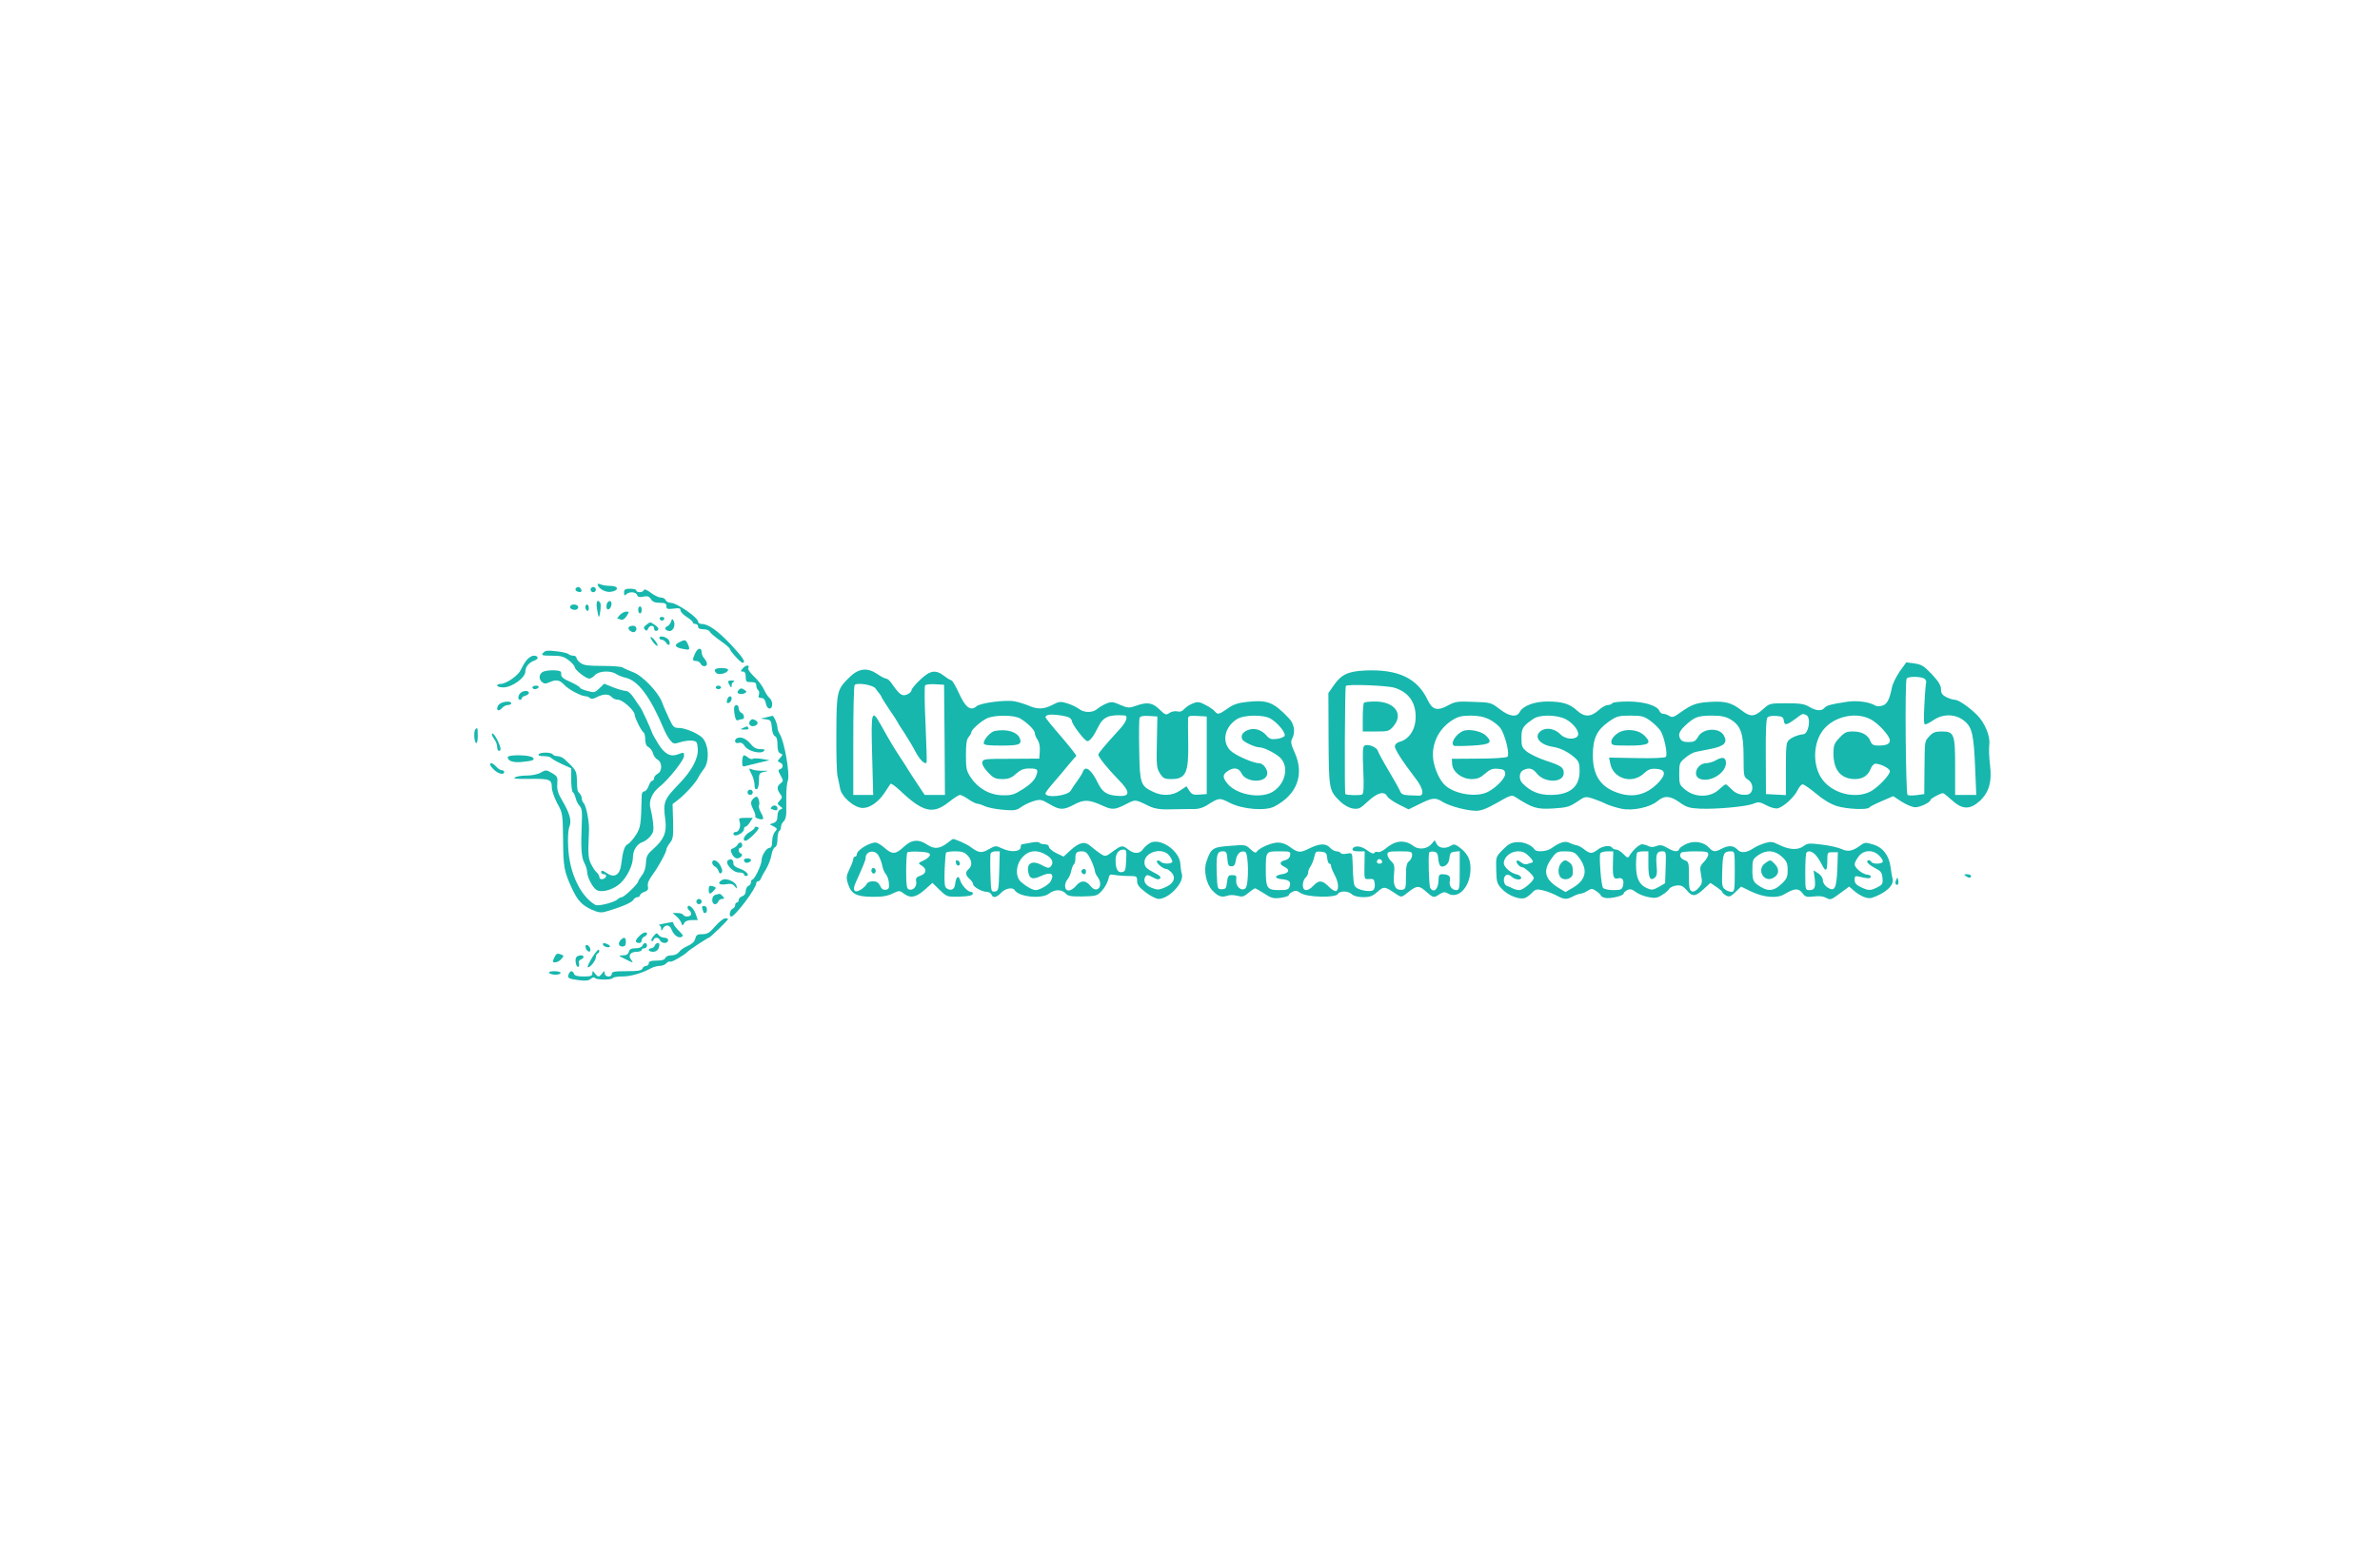  <svg  version="1.0" xmlns="http://www.w3.org/2000/svg"  width="1350pt" height="885pt" viewBox="0 0 1350 885"  preserveAspectRatio="xMidYMid meet">  <g transform="translate(0,885) scale(0.1,-0.1)" fill="#17b7ad" stroke="none"> <path d="M3390 5536 c0 -22 41 -47 71 -44 50 5 52 34 2 34 -21 0 -46 4 -55 8 -10 4 -18 5 -18 2z"/> <path d="M3265 5510 c-3 -6 1 -13 10 -16 19 -8 30 0 20 15 -8 14 -22 14 -30 1z"/> <path d="M3350 5505 c0 -8 7 -15 15 -15 8 0 15 7 15 15 0 8 -7 15 -15 15 -8 0 -15 -7 -15 -15z"/> <path d="M3540 5488 c0 -17 3 -19 12 -10 17 17 55 15 62 -4 4 -12 14 -14 35 -9 24 5 33 2 43 -14 9 -15 23 -21 50 -21 31 0 38 -4 38 -19 0 -16 5 -18 40 -14 32 5 40 2 40 -10 0 -8 16 -25 35 -37 19 -12 35 -26 35 -31 0 -5 7 -9 15 -9 8 0 15 -7 15 -15 0 -10 10 -15 30 -15 17 0 33 -6 36 -14 3 -7 30 -30 60 -51 30 -21 54 -42 54 -46 0 -12 61 -79 72 -79 22 0 1 32 -67 104 -76 80 -128 116 -165 116 -11 0 -20 6 -20 13 0 23 -121 107 -154 107 -13 0 -26 7 -30 15 -3 8 -15 15 -27 15 -12 0 -38 12 -57 27 -23 17 -37 23 -40 15 -4 -14 -42 -16 -42 -2 0 6 -16 10 -35 10 -29 0 -35 -4 -35 -22z"/> <path d="M3386 5398 c4 -24 8 -45 10 -47 6 -7 16 68 9 78 -15 25 -25 9 -19 -31z"/> <path d="M3447 5433 c-4 -3 -7 -15 -7 -25 0 -26 24 -17 28 10 3 21 -8 29 -21 15z"/> <path d="M3237 5414 c-10 -11 3 -24 24 -24 10 0 19 7 19 15 0 15 -31 21 -43 9z"/> <path d="M3320 5406 c0 -8 5 -18 10 -21 6 -3 10 3 10 14 0 12 -4 21 -10 21 -5 0 -10 -6 -10 -14z"/> <path d="M3620 5390 c0 -11 5 -20 10 -20 6 0 10 9 10 20 0 11 -4 20 -10 20 -5 0 -10 -9 -10 -20z"/> <path d="M3515 5360 c-10 -11 -16 -20 -12 -20 3 0 12 -2 20 -6 8 -3 21 5 31 20 16 25 16 26 -2 26 -10 0 -27 -9 -37 -20z"/> <path d="M3742 5339 c2 -6 8 -10 13 -10 5 0 11 4 13 10 2 6 -4 11 -13 11 -9 0 -15 -5 -13 -11z"/> <path d="M3806 5323 c-4 -12 -14 -24 -22 -27 -20 -7 -9 -26 15 -26 21 0 34 36 22 58 -7 13 -10 12 -15 -5z"/> <path d="M3666 5305 c-15 -12 -17 -18 -8 -27 9 -9 13 -7 18 5 8 21 34 22 34 2 0 -16 16 -20 24 -6 3 5 -5 16 -19 25 -29 19 -25 19 -49 1z"/> <path d="M3566 5291 c-8 -12 21 -34 34 -26 17 11 11 35 -9 35 -11 0 -22 -4 -25 -9z"/> <path d="M3690 5234 c1 -15 40 -60 40 -46 0 7 -9 22 -20 34 -11 12 -20 18 -20 12z"/> <path d="M3740 5231 c0 -6 7 -11 15 -11 7 0 18 -8 24 -17 5 -10 13 -14 17 -10 5 4 3 16 -2 25 -12 19 -54 29 -54 13z"/> <path d="M3852 5206 c-30 -15 -23 -29 19 -37 42 -9 45 -6 31 26 -13 27 -16 28 -50 11z"/> <path d="M3943 5143 c-17 -36 -16 -43 6 -43 10 0 21 -7 25 -15 7 -19 36 -20 36 -1 0 8 -7 21 -15 30 -8 8 -15 24 -15 35 0 30 -23 26 -37 -6z"/> <path d="M3081 5146 c-12 -14 -7 -16 48 -16 52 0 68 -4 97 -26 19 -15 34 -32 34 -39 0 -15 63 -65 83 -65 8 0 22 9 32 20 22 24 90 27 120 6 11 -7 35 -17 53 -21 71 -15 141 -109 217 -290 9 -22 25 -51 36 -64 18 -22 22 -23 57 -12 21 7 51 11 67 9 27 -3 30 -7 33 -46 4 -54 -34 -125 -106 -199 -86 -89 -92 -103 -78 -205 9 -70 -8 -111 -67 -163 -35 -31 -41 -42 -43 -80 -1 -27 -9 -54 -23 -71 -11 -15 -21 -31 -21 -35 0 -13 -80 -89 -93 -89 -6 0 -18 -6 -26 -14 -21 -17 -109 -39 -124 -30 -85 50 -148 183 -154 328 -3 54 0 99 7 116 14 34 1 78 -43 152 -22 37 -28 58 -26 90 3 39 1 44 -30 62 -32 19 -36 19 -63 3 -17 -10 -51 -17 -81 -17 -29 0 -59 -5 -67 -11 -11 -7 13 -9 80 -8 117 2 130 -3 130 -47 0 -20 14 -59 31 -92 31 -56 31 -59 33 -207 1 -154 6 -180 51 -277 32 -68 56 -93 109 -118 41 -18 55 -20 85 -11 81 23 145 50 153 65 5 9 16 16 23 16 8 0 15 5 15 10 0 6 11 15 25 20 20 7 24 15 20 32 -3 16 5 36 25 63 35 47 80 130 80 146 0 6 9 22 20 37 18 22 20 38 18 123 l-3 97 30 23 c42 33 101 97 116 128 7 14 21 35 30 46 36 44 30 147 -11 183 -28 24 -95 52 -128 52 -30 0 -34 5 -59 58 -14 31 -32 71 -38 89 -22 57 -111 150 -163 169 -26 10 -53 22 -60 27 -7 5 -58 9 -114 9 -80 0 -106 3 -124 16 -13 9 -24 23 -24 30 0 6 -8 12 -18 12 -10 0 -22 4 -27 9 -6 5 -37 13 -70 16 -49 6 -63 4 -74 -9z"/> <path d="M2985 5102 c-11 -14 -25 -39 -32 -54 -13 -30 -82 -78 -113 -78 -11 0 -20 -4 -20 -10 0 -5 16 -10 35 -10 49 0 125 55 125 90 0 27 21 52 53 63 25 9 21 27 -5 27 -13 0 -32 -13 -43 -28z"/> <path d="M10776 5041 c-20 -29 -41 -71 -45 -94 -14 -69 -28 -94 -56 -101 -14 -4 -31 -3 -38 1 -31 20 -102 30 -156 22 -95 -14 -120 -21 -132 -35 -16 -20 -48 -17 -87 6 -26 16 -50 20 -129 20 -95 0 -96 0 -134 -35 -47 -42 -70 -44 -118 -7 -58 45 -93 55 -179 50 -80 -5 -104 -13 -173 -62 -34 -25 -44 -28 -60 -18 -10 7 -26 12 -34 12 -9 0 -18 7 -22 16 -12 31 -89 54 -178 54 -46 0 -87 -4 -90 -10 -3 -5 -15 -10 -25 -10 -11 0 -35 -13 -53 -30 -44 -39 -81 -39 -122 -1 -40 38 -84 51 -167 51 -75 0 -139 -24 -158 -60 -17 -32 -60 -25 -115 18 -47 36 -50 37 -148 40 -91 4 -103 2 -147 -22 -57 -31 -86 -23 -112 33 -59 124 -168 175 -355 167 -97 -5 -134 -22 -178 -85 l-30 -43 1 -262 c2 -289 2 -290 67 -354 21 -20 48 -35 70 -39 34 -5 42 -1 87 41 53 49 92 60 109 28 5 -10 35 -31 65 -46 l56 -28 63 31 c73 36 89 38 131 11 40 -24 137 -50 190 -50 28 0 61 13 119 46 72 42 83 45 101 33 100 -64 122 -71 214 -66 79 5 93 9 136 37 46 32 49 32 89 20 23 -8 58 -21 77 -31 19 -9 58 -21 86 -27 64 -14 163 7 206 43 39 33 71 31 125 -7 39 -28 55 -33 116 -36 93 -4 263 12 303 28 28 12 36 11 74 -9 24 -13 52 -20 64 -17 33 8 94 64 112 102 9 19 22 34 29 34 8 0 42 -24 77 -53 40 -34 82 -59 117 -70 56 -18 176 -23 185 -8 3 5 35 21 70 36 l65 28 49 -32 c27 -17 61 -31 76 -31 28 0 86 28 86 41 0 8 57 39 71 39 5 0 27 -18 51 -40 58 -53 101 -55 156 -6 54 49 72 110 60 206 -5 41 -7 93 -4 116 6 48 -25 123 -70 168 -45 45 -105 86 -126 86 -10 0 -32 7 -48 15 -23 12 -30 22 -30 45 0 21 -14 44 -52 85 -45 47 -60 56 -99 61 l-46 6 -37 -51z m143 -44 c6 -8 9 -16 7 -18 -2 -2 -7 -57 -10 -121 -5 -85 -4 -118 4 -118 6 0 28 11 48 25 55 37 125 35 174 -5 45 -37 54 -77 62 -277 l6 -143 -60 0 -60 0 0 158 c0 188 -5 202 -76 202 -36 0 -50 -5 -69 -26 -29 -31 -27 -20 -29 -194 l-1 -135 -42 -6 c-24 -3 -47 -3 -53 1 -10 6 -16 643 -5 660 9 15 91 12 104 -3z m-3009 -49 c78 -24 120 -81 120 -164 0 -73 -36 -129 -95 -144 -11 -3 -21 -13 -23 -22 -3 -16 41 -85 121 -189 40 -53 47 -95 15 -93 -10 0 -36 1 -58 2 -32 2 -42 7 -49 25 -5 12 -34 64 -65 116 -31 52 -58 102 -61 112 -7 21 -57 40 -75 29 -10 -6 -12 -37 -7 -139 4 -93 2 -133 -6 -138 -11 -7 -88 -5 -96 2 -5 6 -3 604 3 613 7 12 234 3 276 -10z m2334 -154 c31 -12 16 -108 -16 -110 -24 -1 -63 -16 -80 -32 -16 -13 -18 -35 -18 -164 l0 -149 -57 3 -56 3 -1 213 c-1 153 2 216 11 223 6 6 29 9 50 7 31 -2 39 -7 41 -25 4 -30 14 -29 64 7 46 34 41 32 62 24z m-1797 -25 c23 -11 52 -34 64 -50 26 -37 54 -148 40 -162 -6 -6 -77 -11 -163 -11 l-153 -1 2 -30 c3 -45 55 -85 110 -85 33 0 50 7 77 31 28 24 42 30 73 27 30 -2 39 -7 41 -25 4 -24 -45 -77 -97 -105 -61 -33 -183 -16 -241 34 -27 23 -51 68 -65 122 -24 92 14 190 95 245 38 25 55 30 109 31 46 0 77 -6 108 -21z m434 1 c47 -25 84 -77 67 -97 -18 -22 -72 -16 -97 11 -30 31 -77 41 -108 21 -47 -31 -13 -80 65 -92 43 -7 86 -28 125 -62 23 -21 27 -33 27 -76 0 -89 -55 -135 -164 -135 -67 0 -113 19 -159 65 -23 22 -21 62 2 75 33 17 55 12 81 -21 45 -53 150 -50 150 5 0 32 -14 42 -100 70 -40 13 -88 36 -107 50 -30 24 -33 32 -33 80 0 55 9 68 70 109 37 24 131 22 181 -3z m481 -10 c23 -17 49 -43 58 -58 21 -35 41 -134 29 -146 -5 -6 -77 -9 -165 -7 l-157 3 7 -34 c16 -85 122 -118 188 -58 27 25 40 30 73 28 53 -4 57 -30 12 -78 -69 -72 -149 -90 -242 -54 -89 34 -130 99 -130 209 0 95 23 143 88 189 47 33 57 36 124 36 65 0 78 -3 115 -30z m453 9 c59 -35 75 -80 75 -212 0 -112 1 -115 26 -131 34 -23 31 -79 -5 -84 -36 -5 -66 5 -92 33 -13 13 -27 25 -30 25 -4 0 -21 -13 -38 -29 -50 -47 -137 -47 -192 -1 -32 26 -34 31 -34 90 0 59 2 64 34 90 18 16 45 31 59 34 15 3 55 11 90 18 73 15 92 35 71 74 -25 48 -119 44 -147 -6 -14 -25 -23 -30 -54 -30 -27 0 -40 5 -48 20 -13 24 -3 45 36 80 48 43 67 49 141 50 56 0 80 -5 108 -21z m794 1 c44 -22 111 -95 111 -121 0 -20 -20 -29 -66 -29 -27 0 -36 5 -44 24 -13 36 -49 56 -99 56 -37 0 -49 -5 -77 -36 -30 -31 -34 -42 -34 -90 0 -93 42 -143 121 -144 47 0 77 21 92 63 4 9 13 20 20 23 20 7 87 -24 87 -41 0 -23 -69 -94 -111 -116 -92 -46 -227 -7 -281 82 -43 71 -43 178 2 251 53 87 187 125 279 78z"/> <path d="M7737 4863 c-4 -3 -7 -42 -7 -85 l0 -78 74 0 c71 0 75 1 101 31 58 69 5 139 -105 139 -31 0 -60 -3 -63 -7z"/> <path d="M8300 4703 c-43 -17 -78 -75 -50 -85 5 -1 51 -1 102 2 104 6 118 17 74 59 -25 23 -95 37 -126 24z"/> <path d="M9173 4688 c-20 -14 -33 -32 -33 -45 0 -22 3 -23 100 -23 114 0 133 12 88 56 -36 37 -113 43 -155 12z"/> <path d="M9730 4535 c-14 -8 -37 -14 -51 -15 -53 0 -82 -72 -36 -89 57 -22 147 33 147 90 0 33 -19 38 -60 14z"/> <path d="M4215 5060 c-16 -18 -16 -20 -2 -20 12 0 17 -9 17 -30 0 -27 3 -30 30 -30 23 0 30 -5 30 -19 0 -11 5 -23 10 -26 6 -4 8 -15 5 -26 -5 -14 -2 -19 13 -19 14 0 21 -9 26 -30 3 -18 12 -30 21 -30 20 0 20 44 0 60 -9 7 -23 29 -32 49 -9 20 -34 53 -56 73 -21 20 -36 41 -33 47 12 19 -12 20 -29 1z"/> <path d="M4056 5051 c-3 -5 0 -14 8 -20 15 -13 66 1 66 19 0 12 -67 14 -74 1z"/> <path d="M3083 5040 c-26 -11 -30 -42 -8 -60 12 -10 21 -10 41 -1 38 17 58 14 84 -14 25 -27 97 -65 121 -65 8 0 20 -5 25 -10 7 -7 20 -6 40 5 37 19 68 19 84 0 7 -8 23 -15 36 -15 26 0 94 -62 94 -85 0 -17 38 -93 51 -101 5 -3 9 -21 9 -39 0 -23 6 -38 19 -44 10 -6 22 -22 25 -35 3 -14 15 -30 26 -36 27 -15 27 -66 0 -80 -11 -6 -20 -17 -20 -25 0 -8 -5 -15 -11 -15 -5 0 -15 -13 -20 -30 -6 -16 -17 -30 -25 -30 -8 0 -14 -10 -14 -22 -4 -168 -6 -183 -33 -225 -15 -23 -35 -47 -46 -52 -19 -10 -28 -38 -38 -119 -7 -55 -38 -74 -77 -48 -29 19 -36 20 -36 6 0 -5 7 -10 16 -10 9 0 14 -6 12 -12 -7 -19 -38 -22 -38 -5 0 8 -7 20 -15 27 -9 7 -23 29 -33 49 -16 34 -17 53 -11 191 2 47 -16 139 -30 153 -6 6 -11 18 -11 27 0 9 -6 22 -12 28 -14 14 -14 16 -16 83 -2 46 -6 53 -70 112 -10 9 -28 17 -40 17 -11 0 -24 5 -27 10 -3 6 -21 10 -40 10 -19 0 -37 -4 -40 -10 -4 -6 8 -10 29 -10 19 0 37 -4 41 -9 3 -5 30 -21 60 -35 l55 -25 0 -65 c0 -36 4 -67 9 -70 5 -3 12 -18 16 -33 3 -16 14 -36 23 -46 13 -14 15 -34 12 -95 -6 -135 -3 -196 14 -227 9 -16 16 -39 16 -49 0 -32 32 -94 55 -106 30 -16 92 2 132 37 40 37 73 103 73 150 1 42 24 76 58 87 12 4 31 19 42 33 17 21 19 35 14 77 -3 28 -10 63 -14 78 -13 41 8 91 53 126 50 40 137 150 137 173 0 22 0 22 -36 9 -40 -16 -74 2 -109 58 -16 26 -31 52 -33 57 -14 39 -64 147 -72 155 -3 3 -18 24 -33 48 -17 26 -35 42 -47 42 -10 0 -43 9 -71 20 l-52 21 -27 -26 c-26 -25 -30 -26 -69 -15 -22 6 -41 14 -41 18 0 5 -24 19 -54 33 -42 18 -54 29 -53 44 2 17 -5 20 -38 22 -22 1 -50 -2 -62 -7z"/> <path d="M4822 5011 c-75 -73 -77 -79 -78 -321 -1 -118 2 -228 7 -245 4 -16 10 -47 14 -67 8 -49 81 -112 129 -112 41 0 89 34 124 87 15 23 30 45 33 50 3 4 26 -12 51 -35 132 -126 189 -140 278 -70 29 23 58 42 65 42 7 0 29 -11 49 -25 20 -14 43 -25 50 -25 7 0 26 -6 42 -14 16 -7 62 -17 102 -20 65 -6 77 -4 104 15 16 12 48 27 71 34 38 11 44 10 90 -17 59 -35 79 -35 141 -2 54 29 84 28 158 -6 57 -26 71 -25 134 7 58 29 48 30 142 -15 20 -9 56 -15 90 -14 101 2 126 2 161 2 19 0 48 9 65 20 71 45 72 46 134 14 72 -36 199 -46 250 -20 129 67 172 181 116 306 -21 46 -24 62 -15 78 20 38 13 85 -18 117 -88 92 -121 105 -236 93 -54 -6 -79 -14 -112 -38 -50 -35 -56 -36 -74 -14 -7 8 -30 24 -52 35 -34 18 -44 19 -71 8 -17 -6 -39 -21 -48 -31 -12 -14 -25 -18 -41 -14 -13 3 -32 -1 -44 -9 -19 -13 -23 -12 -56 20 -40 39 -70 44 -136 20 -37 -13 -44 -12 -87 6 -40 18 -50 19 -77 8 -18 -7 -41 -21 -53 -31 -26 -23 -75 -23 -105 1 -14 10 -43 24 -66 31 -37 11 -46 11 -83 -9 -49 -25 -85 -27 -136 -4 -22 9 -57 20 -79 24 -51 10 -195 -9 -216 -28 -33 -29 -63 -7 -99 73 -19 41 -38 74 -43 74 -4 0 -23 11 -41 25 -49 37 -79 33 -136 -21 -28 -26 -50 -53 -50 -61 0 -7 -12 -18 -27 -24 -28 -10 -41 0 -89 69 -9 12 -21 22 -28 22 -6 0 -28 11 -48 25 -57 39 -106 34 -156 -14z m144 -67 c7 -11 18 -24 24 -31 5 -7 10 -15 10 -17 0 -3 20 -35 45 -72 25 -36 45 -67 45 -69 0 -2 17 -30 39 -62 21 -32 50 -81 65 -110 24 -44 51 -71 62 -60 2 2 -1 99 -6 217 -6 125 -7 217 -2 222 5 5 31 8 58 6 l49 -3 3 -312 2 -313 -58 0 -57 0 -45 68 c-25 37 -47 72 -50 77 -3 6 -23 37 -45 70 -39 60 -54 85 -109 183 -52 93 -56 78 -49 -173 l6 -225 -56 0 -57 0 0 308 c0 170 3 312 8 316 14 15 105 0 118 -20z m1102 -167 c6 -5 12 -13 12 -17 0 -19 73 -115 88 -115 14 0 37 30 61 80 28 58 61 72 149 66 23 -2 12 -36 -26 -77 -86 -94 -122 -137 -122 -146 0 -13 55 -81 109 -136 79 -80 75 -106 -14 -96 -50 6 -73 23 -96 69 -37 77 -72 105 -86 68 -3 -10 -18 -34 -32 -53 -14 -19 -31 -44 -37 -55 -17 -31 -144 -45 -144 -16 0 4 21 33 48 63 26 30 64 75 84 100 21 24 40 47 43 49 2 3 -36 52 -85 109 -50 57 -90 107 -90 111 0 4 6 10 13 12 18 8 110 -4 125 -16z m-280 -4 c44 -27 82 -66 82 -83 0 -8 7 -26 16 -38 9 -14 14 -38 12 -64 l-3 -42 -160 -1 c-154 0 -160 -1 -163 -21 -2 -12 11 -34 33 -57 31 -32 42 -37 80 -37 35 0 52 6 78 30 26 23 44 30 75 30 49 0 54 -6 37 -47 -9 -21 -34 -46 -71 -69 -50 -32 -65 -37 -116 -36 -73 1 -139 38 -181 100 -25 38 -28 50 -28 128 0 64 4 91 16 103 8 10 15 22 15 27 0 14 49 58 85 77 42 22 157 22 193 0z m774 -133 c-3 -132 -1 -148 17 -177 18 -29 26 -33 65 -33 82 0 98 35 96 198 -1 70 -2 135 -1 145 1 15 9 18 54 15 l52 -3 0 -220 0 -220 -41 -3 c-35 -3 -44 1 -58 22 l-16 25 -36 -24 c-44 -30 -101 -33 -154 -7 -70 33 -75 47 -78 235 -2 93 -1 175 2 183 4 11 18 14 53 12 l48 -3 -3 -145z m646 132 c40 -23 85 -79 79 -96 -3 -7 -23 -16 -44 -18 -31 -4 -42 -1 -58 18 -28 33 -68 46 -104 33 -31 -11 -44 -30 -35 -53 6 -15 73 -46 98 -46 28 0 106 -41 125 -67 44 -55 16 -149 -55 -188 -71 -38 -204 -12 -253 51 -27 34 -26 49 1 68 35 25 65 20 80 -11 25 -54 139 -57 146 -4 4 25 -23 61 -46 61 -34 0 -136 45 -163 72 -50 51 -33 133 37 178 40 25 152 27 192 2z"/> <path d="M5643 4703 c-24 -5 -63 -47 -63 -69 0 -11 22 -14 99 -14 101 0 117 6 107 38 -13 39 -74 58 -143 45z"/> <path d="M4130 4983 c0 -5 5 -15 10 -23 8 -13 10 -13 10 2 0 9 6 19 13 21 6 3 2 6 -10 6 -13 1 -23 -2 -23 -6z"/> <path d="M3020 4950 c0 -5 6 -10 14 -10 8 0 18 5 21 10 3 6 -3 10 -14 10 -12 0 -21 -4 -21 -10z"/> <path d="M4060 4950 c0 -5 7 -10 15 -10 8 0 15 5 15 10 0 6 -7 10 -15 10 -8 0 -15 -4 -15 -10z"/> <path d="M4190 4935 c-10 -12 -9 -16 3 -21 9 -3 23 -2 31 3 13 7 13 10 -3 20 -15 10 -22 9 -31 -2z"/> <path d="M2952 4918 c-15 -15 -16 -38 -2 -38 6 0 10 4 10 9 0 5 9 11 20 14 11 3 20 10 20 16 0 15 -33 14 -48 -1z"/> <path d="M4126 4884 c-4 -9 -4 -19 -2 -21 8 -8 26 8 26 23 0 19 -16 18 -24 -2z"/> <path d="M2838 4859 c-18 -10 -25 -39 -9 -39 5 0 14 7 21 15 7 8 21 15 31 15 11 0 19 5 19 10 0 13 -40 12 -62 -1z"/> <path d="M4166 4842 c-3 -5 -3 -26 1 -46 4 -27 10 -36 20 -32 8 4 19 6 24 6 15 0 10 30 -6 36 -8 4 -15 15 -15 25 0 19 -15 26 -24 11z"/> <path d="M4345 4780 l-30 -7 30 -4 c27 -4 30 -8 33 -47 2 -26 9 -45 18 -49 9 -3 14 -20 14 -48 0 -30 5 -45 16 -49 15 -6 15 -8 -1 -26 -16 -18 -16 -20 -1 -26 20 -8 21 -30 1 -38 -13 -4 -12 -9 3 -36 16 -29 16 -32 0 -44 -22 -16 -22 -34 -3 -60 13 -17 13 -22 -2 -38 -15 -17 -15 -19 2 -32 16 -12 16 -13 1 -19 -10 -4 -16 -18 -16 -37 0 -22 -6 -33 -22 -39 l-22 -8 23 -12 c21 -12 21 -14 7 -30 -9 -10 -16 -34 -16 -54 0 -25 -5 -37 -14 -37 -18 0 -46 -43 -46 -71 0 -25 -40 -109 -52 -109 -4 0 -8 -7 -8 -15 0 -9 -7 -18 -15 -21 -8 -4 -15 -17 -15 -29 0 -15 -8 -26 -20 -30 -11 -3 -20 -13 -20 -21 0 -8 -4 -14 -10 -14 -5 0 -10 -7 -10 -15 0 -9 -7 -18 -15 -21 -15 -6 -22 -44 -7 -44 22 1 142 160 142 190 0 5 5 10 10 10 6 0 14 8 17 18 4 9 17 34 30 54 12 20 25 55 29 77 3 22 13 42 20 45 9 3 14 21 14 45 0 22 5 43 10 46 6 3 10 14 10 24 0 10 7 24 15 31 9 7 15 29 15 49 0 20 0 64 0 98 0 34 4 72 9 85 13 35 -20 224 -46 263 -7 11 -13 27 -13 37 0 21 -21 68 -29 67 -3 -1 -19 -5 -36 -9z"/> <path d="M4257 4763 c-14 -13 -6 -33 12 -33 25 0 38 20 20 31 -17 11 -24 11 -32 2z"/> <path d="M4215 4720 c-18 -8 -17 -9 8 -9 16 -1 26 3 22 9 -3 6 -7 10 -8 9 -1 0 -11 -4 -22 -9z"/> <path d="M2697 4713 c-11 -10 -8 -71 3 -78 6 -4 10 12 10 39 0 47 -2 51 -13 39z"/> <path d="M2790 4683 c0 -5 7 -18 15 -29 8 -10 15 -29 15 -41 0 -13 5 -23 10 -23 14 0 12 17 -6 56 -16 34 -34 53 -34 37z"/> <path d="M4183 4663 c-22 -8 -15 -35 6 -28 14 4 25 -1 36 -19 19 -28 89 -46 108 -27 8 8 3 11 -20 11 -23 0 -38 8 -55 29 -24 29 -53 43 -75 34z"/> <path d="M2880 4554 c0 -21 30 -32 79 -27 64 6 77 11 63 25 -16 16 -142 18 -142 2z"/> <path d="M4217 4563 c-4 -3 -7 -20 -7 -36 0 -26 3 -29 23 -22 12 3 47 12 77 19 l55 13 -42 7 c-23 4 -47 5 -53 1 -6 -4 -19 0 -29 9 -10 9 -21 13 -24 9z"/> <path d="M2780 4512 c0 -5 10 -18 23 -30 24 -23 57 -30 57 -12 0 6 -6 10 -13 10 -8 0 -22 9 -32 20 -19 21 -35 26 -35 12z"/> <path d="M4250 4487 c0 -2 7 -18 15 -33 8 -16 15 -42 15 -57 0 -19 4 -27 13 -24 7 2 12 22 12 48 0 40 2 44 30 50 27 6 26 7 -10 6 -22 0 -48 3 -57 7 -10 5 -18 6 -18 3z"/> <path d="M4240 4355 c0 -8 7 -15 15 -15 8 0 15 7 15 15 0 8 -7 15 -15 15 -8 0 -15 -7 -15 -15z"/> <path d="M4272 4318 c-16 -16 -15 -30 2 -64 8 -15 13 -31 10 -35 -5 -9 35 -23 44 -15 3 4 -2 20 -12 36 -9 17 -14 35 -11 40 7 12 -3 50 -14 50 -4 0 -12 -5 -19 -12z"/> <path d="M4375 4270 c-3 -5 -4 -10 -1 -10 2 0 11 -3 20 -6 11 -4 16 -1 16 10 0 18 -25 22 -35 6z"/> <path d="M4195 4190 c9 -27 -3 -60 -21 -60 -8 0 -14 -4 -14 -10 0 -5 5 -10 11 -10 20 0 49 21 49 35 0 8 4 15 9 15 5 0 16 11 25 25 l16 25 -40 0 c-37 0 -41 -2 -35 -20z"/> <path d="M4280 4153 c0 -5 -14 -16 -30 -25 -28 -16 -42 -48 -21 -48 15 0 81 66 74 74 -9 8 -23 8 -23 -1z"/> <path d="M5376 4069 c-45 -35 -76 -38 -115 -12 -50 34 -91 30 -135 -12 -46 -43 -65 -44 -109 -5 -19 17 -42 30 -50 30 -37 0 -107 -44 -107 -67 0 -7 -4 -13 -10 -13 -5 0 -10 -6 -10 -13 0 -7 -9 -33 -21 -57 -18 -37 -20 -49 -10 -81 18 -60 47 -76 137 -77 56 -1 87 4 116 18 40 19 40 19 68 -2 36 -26 68 -19 120 28 l39 35 41 -40 c41 -39 42 -40 112 -38 47 1 73 6 76 15 2 6 -3 12 -10 12 -19 0 -54 38 -63 69 -9 28 -22 16 -27 -24 -3 -31 -23 -42 -48 -25 -12 7 -14 28 -12 102 2 51 6 96 8 100 3 5 27 8 53 8 37 0 52 -5 69 -23 26 -27 28 -59 7 -77 -21 -17 -19 -37 5 -57 11 -10 20 -23 20 -30 0 -15 51 -43 78 -43 11 0 22 -7 26 -15 8 -22 28 -18 55 10 23 25 65 33 76 15 24 -39 154 -52 195 -20 32 25 72 25 94 2 13 -16 30 -19 97 -18 78 2 82 3 111 34 16 18 31 47 35 64 5 27 9 29 36 24 16 -3 51 -6 78 -6 47 0 49 -1 49 -28 0 -22 11 -36 49 -65 26 -20 59 -37 73 -37 58 0 145 92 132 140 -4 14 -8 41 -9 61 -5 70 -107 143 -166 119 -15 -7 -35 -23 -44 -36 -19 -29 -51 -31 -85 -4 -33 26 -39 25 -88 -11 -40 -30 -42 -30 -69 -13 -15 10 -40 29 -55 42 -34 31 -64 25 -117 -23 l-38 -35 -42 20 c-22 11 -41 27 -41 35 0 9 -10 15 -24 15 -14 0 -27 4 -30 9 -3 5 -25 5 -48 0 -24 -4 -46 -8 -50 -9 -5 0 -8 -6 -8 -14 0 -29 -55 -34 -107 -9 -35 16 -37 16 -74 -5 -41 -24 -57 -22 -104 13 -23 17 -86 45 -100 45 -1 0 -14 -9 -29 -21z m1012 -101 c-3 -56 -5 -63 -25 -66 -24 -4 -36 22 -35 71 1 35 18 57 44 57 17 0 19 -6 16 -62z m-1406 30 c8 -13 18 -38 22 -57 3 -19 13 -42 21 -51 8 -9 16 -31 17 -50 3 -29 -1 -36 -18 -38 -14 -2 -24 5 -32 23 -9 18 -19 25 -41 25 -16 0 -31 -6 -34 -14 -3 -8 -18 -23 -32 -32 -37 -24 -52 -7 -32 37 43 95 57 129 57 141 0 39 50 50 72 16z m293 2 c0 -8 -16 -22 -34 -31 -35 -16 -35 -16 -13 -30 31 -19 28 -45 -7 -57 -23 -8 -28 -15 -24 -34 5 -28 -19 -53 -42 -44 -12 4 -15 25 -15 104 0 54 3 102 7 106 4 4 34 6 68 4 45 -2 60 -7 60 -18z m393 -92 c-3 -107 -4 -113 -25 -116 -21 -3 -22 0 -25 100 -2 57 -1 109 1 116 2 6 14 12 27 12 l25 0 -3 -112z m268 91 c35 -21 43 -46 22 -67 -9 -9 -20 -6 -49 10 -55 30 -89 10 -75 -46 8 -33 26 -37 71 -16 56 26 78 13 55 -30 -10 -19 -63 -50 -85 -50 -17 0 -55 21 -82 45 -36 31 -32 100 8 143 36 39 84 43 135 11z m252 -27 c12 -26 22 -54 22 -62 1 -8 7 -24 15 -34 38 -50 -1 -101 -39 -53 -27 34 -54 34 -81 3 -28 -34 -59 -38 -63 -8 -2 13 3 31 12 41 9 10 19 32 22 49 4 18 11 35 15 38 5 3 9 18 9 33 0 34 6 41 39 41 21 -1 30 -10 49 -48z m443 26 c10 -13 18 -29 19 -35 0 -16 -52 -17 -68 -1 -6 6 -15 8 -19 4 -9 -9 33 -46 52 -46 6 0 20 -9 30 -20 27 -30 13 -63 -35 -84 -37 -16 -44 -16 -78 -3 -37 15 -50 40 -34 65 7 10 15 9 40 -5 23 -13 34 -15 42 -7 8 8 -2 18 -37 35 -37 19 -49 30 -51 51 -7 61 97 95 139 46z"/> <path d="M4945 3920 c-4 -6 -3 -16 3 -22 6 -6 12 -6 17 2 4 6 3 16 -3 22 -6 6 -12 6 -17 -2z"/> <path d="M6137 3914 c-8 -8 1 -24 14 -24 5 0 9 7 9 15 0 15 -12 20 -23 9z"/> <path d="M7917 4070 c-15 -4 -41 -20 -57 -34 -17 -14 -37 -23 -44 -20 -8 3 -17 1 -21 -5 -4 -7 -18 -2 -40 15 -35 26 -75 29 -83 7 -2 -9 8 -13 33 -13 l36 0 -1 -67 c-2 -95 -3 -92 28 -90 23 2 27 -2 30 -27 2 -16 -2 -32 -10 -37 -17 -11 -79 0 -97 17 -13 12 -15 28 -19 148 -2 48 -2 48 -32 43 -16 -4 -32 -2 -35 3 -3 6 -14 10 -24 10 -10 0 -26 9 -36 20 -24 27 -61 25 -119 -4 -52 -26 -64 -25 -112 11 -18 14 -45 23 -65 23 -36 0 -107 -31 -120 -52 -6 -9 -15 -6 -36 14 -27 26 -30 26 -117 19 -98 -7 -107 -14 -133 -90 -17 -49 -1 -127 34 -163 32 -34 53 -41 84 -30 14 5 37 5 57 0 28 -8 37 -6 63 16 17 14 34 26 38 26 4 0 28 -14 53 -30 40 -26 51 -29 92 -24 25 4 46 10 46 15 0 5 9 13 21 19 16 9 26 8 47 -7 36 -24 198 -28 211 -5 11 19 57 19 80 -2 11 -10 35 -16 64 -16 37 0 53 6 80 30 38 33 41 32 109 -14 27 -18 28 -18 67 13 48 38 60 39 102 1 40 -35 42 -35 75 -13 21 13 30 14 45 5 63 -39 134 42 130 148 -1 48 -20 81 -64 114 -23 17 -31 18 -47 8 -31 -19 -68 -15 -81 10 l-11 21 -17 -20 c-24 -30 -74 -36 -103 -13 -31 24 -66 31 -101 20z m-955 -92 c2 -35 7 -43 23 -43 15 0 21 8 25 34 5 37 28 58 53 48 20 -8 22 -191 1 -207 -22 -19 -55 10 -52 45 3 26 0 30 -22 30 -22 0 -26 -5 -30 -40 -4 -35 -8 -40 -30 -40 -24 0 -25 2 -28 85 -4 109 1 130 33 130 21 0 24 -5 27 -42z m356 20 c-2 -14 -12 -24 -27 -28 -34 -8 -36 -24 -5 -38 33 -16 26 -36 -15 -42 -43 -7 -44 -24 -1 -28 43 -4 54 -14 45 -41 -5 -18 -14 -21 -60 -21 -68 0 -75 11 -75 114 0 106 0 106 77 106 61 0 64 -1 61 -22z m210 -15 c2 -18 7 -33 13 -33 5 0 9 -6 9 -13 0 -7 9 -29 20 -50 22 -40 26 -82 10 -92 -6 -4 -25 7 -42 24 -38 38 -57 39 -88 6 -33 -35 -60 -33 -60 4 0 16 7 34 15 41 8 7 15 20 15 29 0 9 6 25 14 36 7 11 17 35 21 53 6 30 10 33 38 30 28 -3 32 -7 35 -35z m482 16 c0 -12 -8 -28 -17 -35 -14 -10 -18 -28 -18 -86 0 -67 -2 -73 -21 -76 -38 -5 -53 21 -47 85 5 50 2 61 -16 77 -11 11 -21 27 -21 38 0 16 9 18 70 18 65 0 70 -2 70 -21z m148 -19 c4 -44 15 -55 40 -41 13 7 22 23 24 44 2 27 8 33 31 35 l27 3 0 -110 c0 -102 -2 -111 -19 -111 -26 0 -44 26 -37 54 6 25 -7 36 -45 36 -14 0 -19 -7 -19 -29 0 -54 -26 -81 -47 -49 -8 14 -13 188 -6 201 3 5 15 7 26 5 17 -2 23 -11 25 -38z m-318 -21 c0 -5 -7 -9 -15 -9 -15 0 -20 12 -9 23 8 8 24 -1 24 -14z"/> <path d="M8604 4072 c-32 -2 -49 -11 -80 -43 -39 -40 -39 -40 -37 -115 2 -71 4 -78 35 -110 34 -35 96 -59 127 -49 10 3 28 16 40 29 20 21 27 23 62 15 22 -5 56 -18 77 -29 44 -24 58 -25 96 -5 15 8 35 15 42 15 8 0 25 7 39 16 22 14 26 14 49 -1 14 -10 26 -21 26 -25 0 -4 11 -11 25 -14 28 -7 105 12 105 25 0 5 9 13 20 19 16 8 26 6 49 -11 16 -12 49 -25 73 -29 35 -7 49 -5 75 12 18 11 37 26 41 35 5 8 24 17 41 19 26 3 37 -2 58 -26 32 -39 49 -38 97 6 l38 35 34 -23 c19 -13 34 -26 34 -30 0 -4 9 -12 21 -19 18 -9 26 -6 53 20 l32 31 55 -27 c73 -35 148 -42 191 -16 57 34 79 35 101 7 17 -23 25 -25 66 -20 30 4 54 1 70 -8 23 -13 29 -11 77 25 l53 39 29 -25 c37 -31 76 -46 99 -39 79 26 129 72 118 109 -3 11 -8 40 -11 65 -9 67 -44 113 -100 129 -42 13 -48 12 -72 -6 -43 -32 -71 -37 -106 -20 -17 8 -67 20 -111 25 -73 9 -82 9 -107 -10 -33 -23 -83 -19 -143 12 -29 15 -42 16 -73 7 -20 -6 -48 -18 -62 -27 -43 -29 -75 -32 -95 -10 -22 24 -50 25 -89 5 -37 -20 -49 -19 -71 5 -29 32 -80 42 -125 24 -21 -9 -41 -22 -44 -30 -7 -19 -29 -18 -69 6 -28 16 -40 18 -61 10 -18 -7 -33 -7 -46 0 -10 5 -26 10 -36 10 -16 0 -54 -35 -72 -66 -7 -13 -12 -12 -33 10 -13 14 -32 26 -41 26 -9 0 -20 5 -23 10 -10 17 -55 11 -82 -10 -33 -25 -44 -25 -78 2 -15 12 -35 22 -44 23 -9 1 -26 7 -38 13 -24 13 -57 3 -102 -30 -25 -19 -86 -24 -96 -8 -16 25 -62 45 -101 42z m71 -82 c21 -22 25 -31 14 -34 -8 -2 -21 -6 -29 -9 -8 -2 -23 2 -33 11 -9 8 -20 12 -23 9 -9 -8 15 -37 30 -37 15 0 66 -48 66 -61 0 -18 -61 -69 -81 -69 -11 0 -27 4 -37 9 -9 5 -25 12 -34 15 -22 7 -24 54 -3 62 8 3 22 -1 30 -10 19 -19 59 -22 53 -3 -3 6 -13 14 -24 16 -33 6 -74 41 -74 64 0 34 39 67 80 67 27 0 43 -7 65 -30z m271 8 c64 -76 56 -137 -25 -185 l-41 -24 -38 23 c-80 49 -92 97 -42 166 28 39 33 42 78 42 38 0 53 -5 68 -22z m203 -46 c-2 -78 3 -92 30 -85 24 6 35 -11 27 -43 -6 -21 -12 -24 -55 -24 -27 0 -53 6 -58 13 -11 13 -23 173 -16 195 3 6 20 12 40 12 l34 0 -2 -68z m201 -6 c0 -77 10 -97 37 -75 11 10 14 26 10 63 -6 67 0 86 30 86 24 0 24 -1 21 -91 l-3 -90 -36 -21 c-33 -18 -40 -19 -67 -7 -44 19 -62 57 -62 131 0 36 3 68 7 71 3 4 19 7 35 7 l28 0 0 -74z m340 57 c0 -9 -11 -29 -25 -43 -23 -24 -24 -30 -16 -74 8 -42 6 -51 -14 -73 -14 -17 -28 -24 -38 -20 -14 5 -17 21 -17 87 0 77 -1 81 -25 90 -24 9 -32 29 -18 43 3 4 39 7 80 7 62 0 73 -3 73 -17z m150 -98 c0 -104 -2 -115 -18 -115 -10 0 -27 6 -37 14 -17 12 -19 25 -16 107 3 97 8 109 49 109 22 0 22 -2 22 -115z m268 84 c27 -25 32 -37 32 -76 0 -39 -5 -50 -36 -79 -38 -36 -69 -42 -107 -21 -52 29 -57 38 -57 101 0 57 2 62 33 84 46 32 94 29 135 -9z m191 10 c11 -12 27 -37 36 -56 21 -43 30 -35 30 25 0 46 1 47 30 47 l30 0 -3 -95 c-5 -111 -15 -131 -56 -105 -15 10 -26 27 -26 40 0 14 -11 30 -26 40 l-27 17 6 -42 c7 -54 1 -70 -29 -70 -24 0 -24 1 -24 103 0 57 3 107 7 110 12 13 32 7 52 -14z m358 -1 c13 -12 23 -27 23 -35 0 -15 -56 -18 -65 -3 -9 14 -27 12 -23 -2 3 -7 22 -22 44 -33 33 -17 39 -25 42 -57 3 -32 -1 -38 -29 -52 -40 -20 -50 -20 -94 1 -26 12 -35 23 -35 41 0 22 3 24 28 18 45 -11 61 -12 64 -1 2 6 -8 12 -22 13 -29 4 -70 39 -70 59 0 8 10 27 22 43 27 38 80 41 115 8z"/> <path d="M8856 3954 c-20 -20 -21 -68 -1 -84 22 -19 65 -4 66 23 2 37 -2 51 -19 64 -22 16 -28 16 -46 -3z"/> <path d="M10013 3953 c-51 -35 -9 -113 45 -84 33 17 37 49 11 77 -26 28 -27 28 -56 7z"/> <path d="M4183 4057 c-4 -8 -16 -16 -25 -20 -15 -5 -16 -10 -6 -32 6 -14 19 -25 29 -25 21 0 38 22 21 28 -15 5 -16 32 -2 32 6 0 10 7 10 15 0 19 -16 20 -27 2z"/> <path d="M4131 3970 c-24 -14 24 -70 60 -70 16 0 29 -4 29 -10 0 -5 5 -10 10 -10 27 0 5 28 -30 40 -27 9 -40 19 -40 31 0 22 -12 30 -29 19z"/> <path d="M4220 3972 c0 -14 11 -21 26 -15 21 8 17 23 -6 23 -11 0 -20 -4 -20 -8z"/> <path d="M4040 3955 c0 -8 7 -18 15 -21 8 -3 17 -15 21 -26 4 -13 9 -17 16 -10 7 7 6 19 -4 38 -15 32 -48 45 -48 19z"/> <path d="M5422 3956 c1 -10 8 -17 13 -17 15 1 12 24 -3 29 -9 3 -13 -2 -10 -12z"/> <path d="M11150 3880 c19 -13 30 -13 30 0 0 6 -10 10 -22 10 -19 0 -20 -2 -8 -10z"/> <path d="M4097 3858 c-31 -17 -19 -31 20 -25 27 5 40 2 50 -11 13 -16 14 -16 11 1 -4 24 -59 48 -81 35z"/> <path d="M10755 3857 c-4 -10 -5 -21 -1 -24 10 -10 18 4 13 24 -4 17 -4 17 -12 0z"/> <path d="M4020 3804 c0 -28 6 -30 26 -10 19 19 18 23 -6 29 -16 4 -20 0 -20 -19z"/> <path d="M4058 3773 c-11 -3 -18 -14 -18 -29 0 -27 24 -33 34 -9 3 8 13 15 22 15 13 0 14 3 4 15 -7 8 -15 14 -19 14 -3 -1 -14 -3 -23 -6z"/> <path d="M3950 3735 c0 -8 7 -15 15 -15 8 0 15 7 15 15 0 8 -7 15 -15 15 -8 0 -15 -7 -15 -15z"/> <path d="M3900 3701 c0 -5 5 -13 10 -16 6 -3 10 -13 10 -21 0 -16 -36 -19 -45 -4 -3 6 -18 10 -33 10 l-27 0 21 -18 c12 -9 24 -26 28 -37 7 -19 8 -19 17 -2 6 11 22 17 43 17 l34 0 -13 38 c-12 33 -45 58 -45 33z"/> <path d="M3984 3694 c3 -9 6 -18 6 -20 0 -2 5 -4 10 -4 6 0 10 9 10 20 0 12 -7 20 -16 20 -11 0 -14 -5 -10 -16z"/> <path d="M4057 3595 c-32 -37 -44 -45 -73 -45 -28 0 -35 -4 -40 -25 -4 -17 -19 -31 -42 -41 -19 -8 -42 -23 -49 -34 -9 -12 -26 -20 -44 -20 -17 0 -32 -6 -35 -15 -4 -10 -20 -15 -50 -15 -32 0 -44 -4 -44 -15 0 -8 -7 -15 -15 -15 -9 0 -18 -7 -21 -15 -5 -12 -25 -15 -90 -15 -68 0 -84 -3 -84 -15 0 -22 -40 -19 -40 3 -1 16 -1 16 -14 0 -7 -10 -17 -18 -21 -18 -4 0 -14 8 -21 18 -13 16 -13 16 -14 0 0 -15 -9 -18 -49 -18 -34 0 -51 4 -55 15 -7 20 -22 19 -30 -1 -9 -23 -3 -27 57 -35 39 -5 56 -3 69 8 9 8 19 10 22 5 7 -12 94 -13 102 -1 3 5 27 9 54 9 48 0 107 17 162 46 14 8 37 14 51 14 13 0 30 7 37 15 7 8 17 12 22 9 7 -5 78 36 98 56 10 11 115 80 121 80 7 0 109 99 109 106 0 2 -8 4 -17 4 -10 -1 -35 -21 -56 -45z"/> <path d="M3765 3610 c-22 -4 -34 -8 -27 -9 6 0 12 -9 12 -18 1 -17 1 -17 11 0 14 24 38 21 48 -6 12 -31 37 -51 56 -43 13 5 10 11 -15 36 -16 16 -30 34 -30 40 0 5 -3 9 -7 9 -5 -1 -26 -5 -48 -9z"/> <path d="M3623 3536 c-23 -23 -21 -36 4 -36 7 0 13 7 13 15 0 9 7 18 15 21 8 4 15 10 15 15 0 17 -25 9 -47 -15z"/> <path d="M3707 3539 c-10 -11 -15 -24 -11 -27 4 -4 9 -1 11 6 6 17 30 15 37 -3 3 -8 15 -15 26 -15 11 0 20 7 20 15 0 9 -9 15 -21 15 -12 0 -27 7 -33 15 -10 14 -13 13 -29 -6z"/> <path d="M3522 3518 c-18 -18 -14 -38 8 -38 15 0 20 7 20 25 0 27 -9 32 -28 13z"/> <path d="M3420 3491 c0 -5 9 -11 20 -14 24 -6 27 8 4 17 -21 8 -24 8 -24 -3z"/> <path d="M3644 3485 c-4 -9 -19 -15 -39 -15 -24 0 -34 -5 -38 -20 -4 -14 -14 -20 -34 -20 -27 -1 -27 -1 11 -20 47 -24 52 -25 36 -5 -19 23 -4 45 30 45 16 0 30 5 30 10 0 6 7 10 15 10 8 0 15 7 15 15 0 8 -5 15 -10 15 -6 0 -13 -7 -16 -15z"/> <path d="M3714 3485 c-4 -8 -12 -15 -20 -15 -8 0 -14 -4 -14 -10 0 -5 11 -10 24 -10 22 0 36 16 36 41 0 15 -20 10 -26 -6z"/> <path d="M3322 3474 c1 -9 9 -19 16 -22 9 -3 13 2 10 14 -1 9 -9 19 -16 22 -9 3 -13 -2 -10 -14z"/> <path d="M3361 3421 c-18 -29 -30 -55 -27 -58 8 -9 46 37 46 56 0 11 5 21 12 23 6 2 9 10 6 18 -2 8 -17 -8 -37 -39z"/> <path d="M3143 3415 c-10 -22 -9 -25 6 -25 10 0 26 8 35 19 15 17 15 19 1 25 -25 9 -29 8 -42 -19z"/> <path d="M3267 3416 c-7 -19 3 -57 14 -51 4 3 6 12 3 20 -4 8 1 18 10 21 9 3 16 10 16 15 0 15 -37 10 -43 -5z"/> <path d="M3115 3330 c3 -5 19 -10 36 -10 16 0 29 5 29 10 0 6 -16 10 -36 10 -21 0 -33 -4 -29 -10z"/> </g> </svg> 